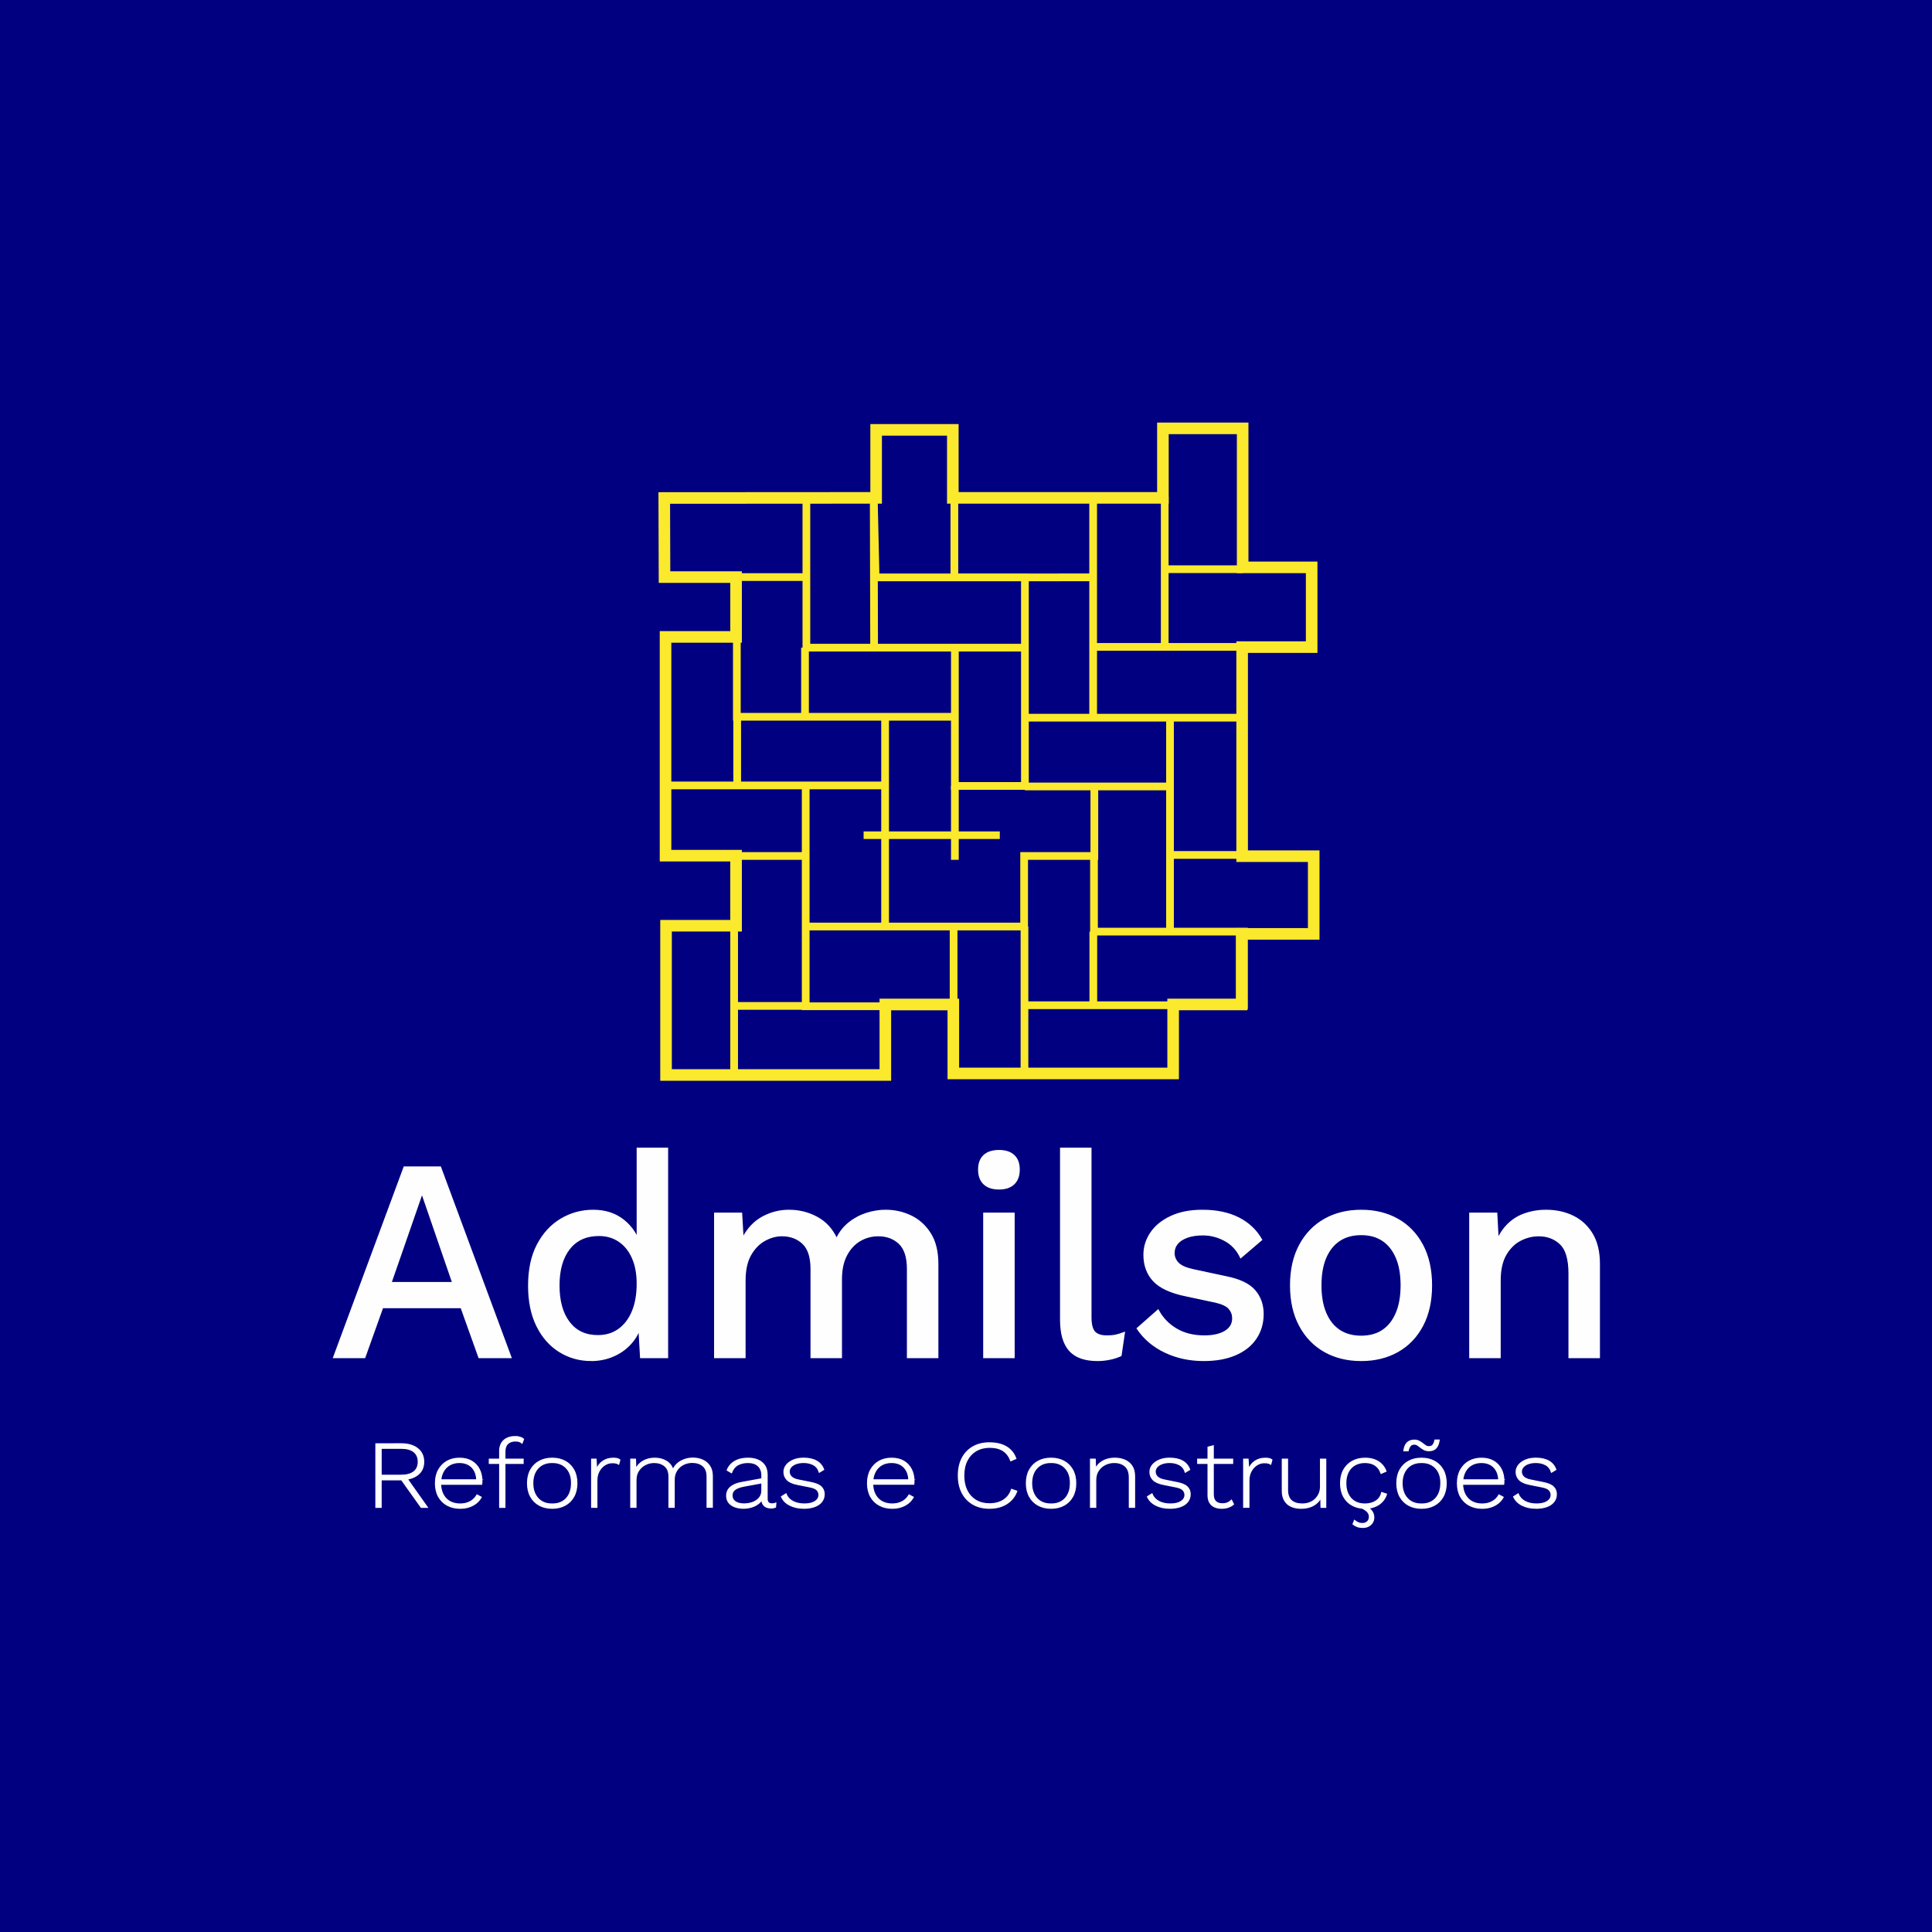 <?xml version="1.0" encoding="UTF-8" standalone="no"?>
<!-- Created with Inkscape (http://www.inkscape.org/) -->

<svg
   width="200mm"
   height="200mm"
   viewBox="0 0 200 200"
   version="1.1"
   id="SVGRoot"
   sodipodi:docname="sobre-section-img.svg"
   inkscape:version="1.1.1 (3bf5ae0d25, 2021-09-20)"
   xmlns:inkscape="http://www.inkscape.org/namespaces/inkscape"
   xmlns:sodipodi="http://sodipodi.sourceforge.net/DTD/sodipodi-0.dtd"
   xmlns="http://www.w3.org/2000/svg"
   xmlns:svg="http://www.w3.org/2000/svg">
  <rect x="0" y="0" width="200" height="200" fill="#808080" stroke="none"/>
  <sodipodi:namedview
     id="namedview344"
     pagecolor="#ffffff"
     bordercolor="#666666"
     borderopacity="1.0"
     inkscape:pageshadow="2"
     inkscape:pageopacity="0.0"
     inkscape:pagecheckerboard="0"
     inkscape:document-units="mm"
     showgrid="false"
     inkscape:zoom="0.82142635"
     inkscape:cx="452.2621"
     inkscape:cy="379.21842"
     inkscape:window-width="1600"
     inkscape:window-height="837"
     inkscape:window-x="-8"
     inkscape:window-y="-8"
     inkscape:window-maximized="1"
     inkscape:current-layer="layer1">
    <inkscape:grid
       type="xygrid"
       id="grid413" />
  </sodipodi:namedview>
  <defs
     id="defs339" />
  <g
     inkscape:label="Camada 1"
     inkscape:groupmode="layer"
     id="layer1">
    <rect
       class="fil0 str0"
       x="0.157"
       y="0.157"
       width="199.687"
       height="199.687"
       id="rect7"
       style="clip-rule:evenodd;fill:#000080;fill-rule:evenodd;stroke:#000080;stroke-width:0.313;stroke-miterlimit:22.926;image-rendering:optimizeQuality;shape-rendering:geometricPrecision;text-rendering:geometricPrecision" />
    <polygon
       class="fil1 str1"
       points="9608.74,7107.18 9142.41,7107.18 9142.41,7563.6 8699.23,7563.6 8699.23,8010.09 7277.08,8010.09 7277.08,7563.6 6837.21,7563.6 6837.21,8020.01 5418.37,8020.01 5418.37,7054.27 5871.47,7054.27 5871.47,6601.16 5415.06,6601.16 5415.06,5185.62 5871.47,5185.62 5871.47,4798.66 5408.45,4798.66 5406.79,4286.86 6777.68,4286.03 6777.68,3846.15 7273.77,3846.15 7273.77,4286.03 8633.08,4286.03 8633.08,3836.23 9149.02,3836.23 9149.02,4735.82 9595.51,4735.82 9595.51,5251.77 9145.71,5251.77 9145.71,6604.47 9608.74,6604.47 "
       id="polygon9"
       transform="matrix(0.016,0,0,0.016,-17.745,-17.038)"
       style="clip-rule:evenodd;fill:none;fill-rule:evenodd;stroke:#fae92d;stroke-width:75;stroke-miterlimit:22.926;image-rendering:optimizeQuality;shape-rendering:geometricPrecision;text-rendering:geometricPrecision" />
    <polyline
       class="fil1 str2"
       points="5868.3,4798.7 6326.36,4798.7 6326.36,4279.45 6326.36,5255.1 6764.58,5255.1 6762.07,4271.55 6774.1,4800.54 8181.76,4800.35 8181.76,4286.06 7283.83,4286.06 7283.83,4800.35 7740.24,4800.35 7740.24,6149.73 7287.13,6149.73 7287.13,5255.1 6764.58,5255.1 7740.24,5255.1 7740.24,5708.2 9152.46,5708.2 9152.46,5250.14 8181.76,5250.14 8181.76,5708.2 8181.76,4800.35 8181.76,5250.14 8644.79,5250.14 8644.79,4277.79 8644.79,4747.43 9149.15,4747.43 8644.79,4747.43 "
       id="polyline11"
       transform="matrix(0.016,0,0,0.016,-17.745,-17.038)"
       style="clip-rule:evenodd;fill:none;fill-rule:evenodd;stroke:#fae92d;stroke-width:50;stroke-miterlimit:22.926;image-rendering:optimizeQuality;shape-rendering:geometricPrecision;text-rendering:geometricPrecision" />
    <polyline
       class="fil1 str2"
       points="7287.13,5702.42 5876.48,5702.42 5876.48,4798.7 5876.48,5702.42 6317.46,5702.42 6317.46,5255.1 6317.46,5702.42 6835.6,5702.42 6835.6,7059.4 6343.91,7059.4 7735.19,7059.4 7735.19,6602.99 8189.4,6602.99 8189.4,6153.2 7740.24,6153.2 8678.88,6153.2 8678.88,5708.2 8678.88,7092.48 8678.88,6596.38 9135.29,6596.38 8678.88,6596.38 8678.88,7092.48 8187.19,7092.48 8187.19,6602.99 8187.19,7092.48 9128.68,7092.48 9157.34,7092.48 9157.34,7568.73 8696.52,7568.73 8182.79,7568.73 8182.79,7092.48 8182.79,7568.73 7737.4,7568.73 7737.4,7059.4 7737.4,8018.53 7278.78,8018.53 7278.78,7059.4 7278.78,7575.34 6321.87,7575.34 6321.87,7059.4 6359.35,7059.4 6321.87,7059.4 6321.87,6146.58 6835.6,6146.58 5417.86,6146.58 5878.68,6146.58 5878.68,5702.42 5878.68,6146.58 6321.87,6146.58 6321.87,6602.99 5858.84,6602.99 5858.84,7573.14 6321.87,7573.14 5858.84,7573.14 5858.84,8018.53 "
       id="polyline13"
       transform="matrix(0.016,0,0,0.016,-17.745,-17.038)"
       style="clip-rule:evenodd;fill:none;fill-rule:evenodd;stroke:#fae92d;stroke-width:50;stroke-miterlimit:22.926;image-rendering:optimizeQuality;shape-rendering:geometricPrecision;text-rendering:geometricPrecision" />
    <line
       class="fil1 str2"
       x1="103.5"
       y1="86.461"
       x2="89.4"
       y2="86.461"
       id="line15"
       style="clip-rule:evenodd;fill:none;fill-rule:evenodd;stroke:#fae92d;stroke-width:0.784;stroke-miterlimit:22.926;image-rendering:optimizeQuality;shape-rendering:geometricPrecision;text-rendering:geometricPrecision" />
    <polyline
       class="fil1 str2"
       points="7287.13,6149.73 7287.13,6602.99 7285.4,6602.99 "
       id="polyline17"
       transform="matrix(0.016,0,0,0.016,-17.745,-17.038)"
       style="clip-rule:evenodd;fill:none;fill-rule:evenodd;stroke:#fae92d;stroke-width:50;stroke-miterlimit:22.926;image-rendering:optimizeQuality;shape-rendering:geometricPrecision;text-rendering:geometricPrecision" />
    <path
       class="fil2 str3"
       d="m 52.903,140.539 h -3.317 l -1.849,-5.172 h -8.131 l -1.849,5.172 h -3.229 l 7.31,-19.731 h 3.757 z M 40.486,132.767 h 6.37 l -3.17,-9.208 z m 20.725,8.071 c -1.213,0 -2.314,-0.309 -3.302,-0.927 -0.988,-0.618 -1.766,-1.505 -2.334,-2.661 -0.568,-1.156 -0.851,-2.541 -0.851,-4.155 0,-1.674 0.303,-3.089 0.91,-4.245 0.607,-1.156 1.419,-2.038 2.436,-2.646 1.018,-0.608 2.133,-0.912 3.346,-0.912 1.253,0 2.309,0.349 3.17,1.046 0.861,0.698 1.438,1.604 1.732,2.72 l -0.352,0.329 v -10.523 h 3.141 v 21.674 h -2.789 l -0.235,-4.066 0.411,0.03 c -0.137,0.897 -0.46,1.669 -0.969,2.317 -0.509,0.648 -1.14,1.146 -1.893,1.495 -0.753,0.349 -1.561,0.523 -2.422,0.523 z m 0.675,-2.571 c 0.842,0 1.566,-0.219 2.172,-0.658 0.607,-0.438 1.076,-1.056 1.409,-1.853 0.333,-0.797 0.499,-1.754 0.499,-2.87 0,-1.036 -0.166,-1.928 -0.499,-2.675 -0.333,-0.747 -0.797,-1.32 -1.394,-1.719 -0.597,-0.399 -1.287,-0.598 -2.07,-0.598 -1.311,0 -2.329,0.458 -3.053,1.375 -0.724,0.917 -1.086,2.182 -1.086,3.797 0,1.614 0.352,2.885 1.057,3.812 0.705,0.927 1.693,1.39 2.965,1.39 z m 12.094,2.272 v -14.947 h 2.789 l 0.147,2.511 c 0.509,-0.957 1.189,-1.664 2.04,-2.123 0.851,-0.458 1.756,-0.688 2.715,-0.688 1.057,0 2.03,0.244 2.921,0.732 0.89,0.488 1.561,1.221 2.011,2.197 0.313,-0.658 0.743,-1.206 1.292,-1.644 0.548,-0.438 1.155,-0.762 1.82,-0.972 0.665,-0.209 1.321,-0.314 1.967,-0.314 0.939,0 1.82,0.199 2.642,0.598 0.822,0.399 1.487,1.006 1.996,1.824 0.509,0.817 0.763,1.863 0.763,3.139 v 9.686 h -3.141 v -9.178 c 0,-1.216 -0.284,-2.093 -0.851,-2.631 -0.567,-0.538 -1.292,-0.807 -2.172,-0.807 -0.685,0 -1.316,0.169 -1.893,0.508 -0.577,0.339 -1.042,0.842 -1.394,1.51 -0.352,0.668 -0.528,1.49 -0.528,2.466 v 8.131 h -3.141 v -9.178 c 0,-1.216 -0.284,-2.093 -0.851,-2.631 -0.567,-0.538 -1.292,-0.807 -2.172,-0.807 -0.587,0 -1.174,0.159 -1.761,0.478 -0.587,0.319 -1.076,0.817 -1.468,1.495 -0.391,0.678 -0.587,1.575 -0.587,2.691 v 7.952 z m 29.443,-17.459 c -0.685,0 -1.209,-0.174 -1.571,-0.523 -0.362,-0.349 -0.543,-0.842 -0.543,-1.48 0,-0.638 0.181,-1.126 0.543,-1.465 0.362,-0.339 0.886,-0.508 1.571,-0.508 0.665,0 1.179,0.169 1.541,0.508 0.362,0.339 0.543,0.827 0.543,1.465 0,0.638 -0.181,1.131 -0.543,1.48 -0.362,0.349 -0.876,0.523 -1.541,0.523 z m 1.556,2.511 v 14.947 h -3.141 v -14.947 z m 7.955,-6.726 v 17.488 c 0,0.737 0.127,1.246 0.382,1.525 0.254,0.279 0.675,0.419 1.262,0.419 0.352,0 0.651,-0.025 0.895,-0.075 0.245,-0.05 0.553,-0.144 0.925,-0.284 l -0.352,2.392 c -0.333,0.159 -0.714,0.284 -1.145,0.374 -0.431,0.09 -0.861,0.134 -1.292,0.134 -1.311,0 -2.275,-0.344 -2.891,-1.031 -0.616,-0.687 -0.924,-1.749 -0.924,-3.184 v -17.758 z m 11.683,21.973 c -1.468,0 -2.808,-0.289 -4.022,-0.867 -1.213,-0.578 -2.172,-1.395 -2.877,-2.451 l 2.172,-1.913 c 0.431,0.817 1.052,1.47 1.864,1.958 0.812,0.488 1.786,0.732 2.921,0.732 0.9,0 1.614,-0.159 2.143,-0.478 0.528,-0.319 0.793,-0.767 0.793,-1.345 0,-0.379 -0.122,-0.713 -0.367,-1.001 -0.245,-0.289 -0.709,-0.513 -1.394,-0.673 l -3.082,-0.658 c -1.566,-0.319 -2.681,-0.832 -3.347,-1.54 -0.665,-0.708 -0.998,-1.609 -0.998,-2.706 0,-0.817 0.235,-1.574 0.705,-2.272 0.47,-0.698 1.159,-1.261 2.07,-1.689 0.91,-0.429 2.001,-0.643 3.273,-0.643 1.468,0 2.72,0.264 3.758,0.792 1.037,0.528 1.83,1.281 2.378,2.257 l -2.172,1.854 c -0.372,-0.797 -0.92,-1.39 -1.644,-1.779 -0.724,-0.389 -1.477,-0.583 -2.26,-0.583 -0.626,0 -1.164,0.08 -1.615,0.239 -0.45,0.16 -0.793,0.379 -1.027,0.658 -0.235,0.279 -0.352,0.608 -0.352,0.987 0,0.399 0.147,0.747 0.44,1.046 0.293,0.299 0.822,0.528 1.585,0.688 l 3.346,0.717 c 1.409,0.279 2.402,0.752 2.98,1.42 0.577,0.668 0.866,1.48 0.866,2.436 0,0.957 -0.245,1.799 -0.734,2.526 -0.489,0.727 -1.194,1.29 -2.113,1.689 -0.92,0.399 -2.016,0.598 -3.288,0.598 z m 16.292,-15.545 c 1.429,0 2.691,0.309 3.787,0.927 1.096,0.618 1.952,1.51 2.569,2.675 0.616,1.166 0.925,2.556 0.925,4.17 0,1.614 -0.308,3.004 -0.925,4.17 -0.616,1.166 -1.473,2.058 -2.569,2.676 -1.096,0.618 -2.358,0.927 -3.787,0.927 -1.428,0 -2.691,-0.309 -3.787,-0.927 -1.096,-0.618 -1.957,-1.51 -2.583,-2.676 -0.626,-1.166 -0.939,-2.556 -0.939,-4.17 0,-1.614 0.313,-3.005 0.939,-4.17 0.626,-1.166 1.487,-2.058 2.583,-2.675 1.096,-0.618 2.358,-0.927 3.787,-0.927 z m 0,2.511 c -0.88,0 -1.629,0.204 -2.246,0.613 -0.616,0.408 -1.091,1.001 -1.424,1.779 -0.333,0.777 -0.499,1.734 -0.499,2.87 0,1.116 0.166,2.068 0.499,2.855 0.333,0.787 0.807,1.385 1.424,1.794 0.616,0.408 1.365,0.613 2.246,0.613 0.881,0 1.625,-0.204 2.231,-0.613 0.607,-0.409 1.076,-1.006 1.409,-1.794 0.333,-0.787 0.499,-1.739 0.499,-2.855 0,-1.136 -0.166,-2.093 -0.499,-2.87 -0.333,-0.777 -0.802,-1.37 -1.409,-1.779 -0.607,-0.409 -1.35,-0.613 -2.231,-0.613 z m 11.243,12.735 v -14.947 h 2.789 l 0.205,3.886 -0.411,-0.419 c 0.274,-0.857 0.67,-1.569 1.189,-2.137 0.519,-0.568 1.135,-0.982 1.849,-1.241 0.714,-0.259 1.473,-0.389 2.275,-0.389 1.037,0 1.972,0.204 2.803,0.613 0.832,0.409 1.492,1.021 1.981,1.838 0.489,0.817 0.734,1.854 0.734,3.109 v 9.686 h -3.141 v -8.699 c 0,-1.475 -0.298,-2.496 -0.895,-3.064 -0.597,-0.568 -1.345,-0.852 -2.246,-0.852 -0.646,0 -1.272,0.154 -1.879,0.463 -0.607,0.309 -1.111,0.802 -1.512,1.48 -0.401,0.678 -0.602,1.584 -0.602,2.72 v 7.952 z"
       id="path19"
       style="clip-rule:evenodd;fill:#fefefe;fill-rule:nonzero;stroke:#fefefe;stroke-width:0.119;stroke-miterlimit:22.926;image-rendering:optimizeQuality;shape-rendering:geometricPrecision;text-rendering:geometricPrecision" />
    <path
       class="fil2 str3"
       d="m 41.543,149.464 c 0.708,0 1.27,0.166 1.688,0.498 0.418,0.332 0.627,0.786 0.627,1.364 0,0.577 -0.211,1.027 -0.633,1.349 -0.422,0.322 -0.986,0.483 -1.694,0.483 l -0.054,0.03 h -2.026 v 2.847 h -0.536 v -6.569 z m -0.011,3.255 c 0.572,0 1.01,-0.119 1.313,-0.358 0.304,-0.239 0.456,-0.584 0.456,-1.035 0,-0.451 -0.152,-0.798 -0.456,-1.04 -0.304,-0.242 -0.741,-0.363 -1.313,-0.363 h -2.08 v 2.797 z m 0.418,0.09 2.283,3.225 h -0.632 l -2.101,-2.946 z m 5.682,3.324 c -0.493,0 -0.933,-0.103 -1.319,-0.309 -0.386,-0.206 -0.688,-0.503 -0.906,-0.891 -0.218,-0.388 -0.327,-0.851 -0.327,-1.388 0,-0.537 0.109,-1 0.327,-1.388 0.218,-0.388 0.513,-0.685 0.885,-0.891 0.372,-0.206 0.797,-0.308 1.276,-0.308 0.486,0 0.901,0.1 1.243,0.299 0.343,0.199 0.608,0.476 0.793,0.831 0.186,0.355 0.279,0.765 0.279,1.229 0,0.06 -0.002,0.118 -0.005,0.174 -0.003,0.057 -0.009,0.108 -0.016,0.154 h -4.449 v -0.448 h 4.213 l -0.268,0.07 c -0.007,-0.571 -0.17,-1.025 -0.488,-1.364 -0.318,-0.338 -0.756,-0.508 -1.313,-0.508 -0.386,0 -0.726,0.085 -1.018,0.254 -0.293,0.169 -0.522,0.415 -0.686,0.737 -0.164,0.322 -0.247,0.708 -0.247,1.16 0,0.445 0.084,0.83 0.252,1.155 0.168,0.325 0.404,0.572 0.708,0.742 0.304,0.169 0.656,0.254 1.056,0.254 0.414,0 0.77,-0.083 1.067,-0.249 0.297,-0.166 0.527,-0.395 0.692,-0.687 l 0.429,0.229 c -0.129,0.239 -0.3,0.443 -0.515,0.612 -0.214,0.169 -0.461,0.3 -0.74,0.393 -0.279,0.093 -0.586,0.139 -0.922,0.139 z m 5.693,-7.415 c 0.193,0 0.365,0.023 0.515,0.07 0.15,0.046 0.268,0.113 0.354,0.199 l -0.15,0.398 c -0.093,-0.08 -0.193,-0.136 -0.3,-0.169 -0.107,-0.033 -0.232,-0.05 -0.375,-0.05 -0.35,0 -0.622,0.093 -0.815,0.279 -0.193,0.186 -0.289,0.461 -0.289,0.826 v 0.786 0.179 4.798 h -0.536 v -5.813 c 0,-0.226 0.034,-0.431 0.102,-0.617 0.068,-0.186 0.17,-0.343 0.306,-0.473 0.136,-0.129 0.304,-0.231 0.504,-0.304 0.2,-0.073 0.429,-0.11 0.686,-0.11 z m 0.826,2.339 v 0.428 h -3.495 v -0.428 z m 3.013,-0.1 c 0.5,0 0.942,0.103 1.324,0.308 0.382,0.206 0.683,0.503 0.901,0.891 0.218,0.388 0.327,0.851 0.327,1.388 0,0.537 -0.109,1 -0.327,1.388 -0.218,0.388 -0.518,0.685 -0.901,0.891 -0.382,0.206 -0.824,0.309 -1.324,0.309 -0.5,0 -0.942,-0.103 -1.324,-0.309 -0.382,-0.206 -0.683,-0.503 -0.901,-0.891 -0.218,-0.388 -0.327,-0.851 -0.327,-1.388 0,-0.537 0.109,-1 0.327,-1.388 0.218,-0.388 0.518,-0.685 0.901,-0.891 0.382,-0.206 0.824,-0.308 1.324,-0.308 z m 0,0.438 c -0.407,-0.006 -0.761,0.076 -1.061,0.249 -0.3,0.173 -0.534,0.42 -0.702,0.742 -0.168,0.322 -0.252,0.708 -0.252,1.16 0,0.445 0.084,0.83 0.252,1.155 0.168,0.325 0.402,0.574 0.702,0.746 0.3,0.173 0.654,0.256 1.061,0.249 0.407,0.006 0.761,-0.076 1.061,-0.249 0.3,-0.172 0.532,-0.421 0.697,-0.746 0.164,-0.325 0.247,-0.71 0.247,-1.155 0.007,-0.451 -0.073,-0.838 -0.241,-1.16 -0.168,-0.322 -0.402,-0.569 -0.702,-0.742 -0.3,-0.172 -0.654,-0.255 -1.061,-0.249 z m 4.085,4.638 v -4.977 h 0.45 l 0.064,1.045 c 0.136,-0.352 0.354,-0.63 0.654,-0.836 0.3,-0.206 0.661,-0.308 1.083,-0.308 0.143,0 0.271,0.014 0.386,0.04 0.114,0.026 0.207,0.07 0.279,0.129 l -0.118,0.438 c -0.079,-0.046 -0.164,-0.083 -0.257,-0.109 -0.093,-0.026 -0.232,-0.04 -0.418,-0.04 -0.272,0 -0.529,0.078 -0.772,0.234 -0.243,0.156 -0.44,0.372 -0.59,0.647 -0.15,0.275 -0.225,0.592 -0.225,0.951 v 2.787 z m 4.052,0 v -4.977 h 0.482 l 0.032,1.035 c 0.157,-0.358 0.413,-0.637 0.766,-0.836 0.354,-0.199 0.749,-0.299 1.185,-0.299 0.464,0 0.866,0.103 1.206,0.308 0.34,0.206 0.574,0.508 0.702,0.906 0.093,-0.252 0.243,-0.469 0.45,-0.652 0.207,-0.182 0.45,-0.324 0.729,-0.423 0.279,-0.1 0.568,-0.149 0.868,-0.149 0.372,0 0.709,0.068 1.013,0.204 0.304,0.136 0.547,0.342 0.729,0.617 0.182,0.275 0.273,0.619 0.273,1.03 v 3.225 h -0.536 v -3.175 c 0,-0.491 -0.141,-0.858 -0.424,-1.1 -0.282,-0.242 -0.656,-0.363 -1.12,-0.363 -0.336,0 -0.647,0.075 -0.933,0.224 -0.286,0.149 -0.513,0.358 -0.681,0.627 -0.168,0.269 -0.252,0.579 -0.252,0.931 v 2.867 h -0.536 v -3.175 c 0,-0.491 -0.143,-0.858 -0.429,-1.1 -0.286,-0.242 -0.658,-0.363 -1.115,-0.363 -0.322,0 -0.625,0.073 -0.911,0.219 -0.286,0.146 -0.518,0.355 -0.697,0.627 -0.179,0.272 -0.268,0.597 -0.268,0.975 v 2.817 z m 13.572,-3.275 c 0,-0.431 -0.125,-0.766 -0.375,-1.005 -0.25,-0.239 -0.608,-0.358 -1.072,-0.358 -0.407,0 -0.758,0.081 -1.051,0.244 -0.293,0.163 -0.511,0.433 -0.654,0.811 l -0.44,-0.259 c 0.157,-0.392 0.42,-0.695 0.788,-0.911 0.368,-0.216 0.824,-0.324 1.367,-0.324 0.393,0 0.738,0.065 1.034,0.194 0.297,0.13 0.527,0.32 0.692,0.572 0.164,0.252 0.247,0.567 0.247,0.946 v 2.488 c 0,0.352 0.171,0.527 0.515,0.527 0.15,0 0.279,-0.023 0.386,-0.07 l -0.032,0.398 c -0.121,0.06 -0.279,0.09 -0.472,0.09 -0.164,0 -0.318,-0.03 -0.461,-0.09 -0.143,-0.06 -0.259,-0.159 -0.348,-0.299 -0.089,-0.139 -0.134,-0.329 -0.134,-0.567 v -0.269 l 0.15,-0.011 c -0.064,0.285 -0.205,0.523 -0.424,0.712 -0.218,0.189 -0.47,0.328 -0.756,0.418 -0.286,0.089 -0.572,0.134 -0.858,0.134 -0.336,0 -0.636,-0.05 -0.901,-0.149 -0.264,-0.1 -0.472,-0.244 -0.622,-0.433 -0.15,-0.189 -0.225,-0.423 -0.225,-0.702 0,-0.371 0.134,-0.672 0.402,-0.901 0.268,-0.229 0.645,-0.387 1.131,-0.473 l 2.219,-0.408 v 0.418 l -1.951,0.358 c -0.422,0.08 -0.736,0.196 -0.943,0.348 -0.207,0.153 -0.311,0.362 -0.311,0.627 0,0.272 0.111,0.486 0.332,0.642 0.221,0.156 0.536,0.234 0.943,0.234 0.207,0 0.418,-0.026 0.632,-0.08 0.214,-0.053 0.413,-0.138 0.595,-0.254 0.182,-0.116 0.327,-0.262 0.434,-0.438 0.107,-0.176 0.161,-0.39 0.161,-0.642 z m 4.353,3.374 c -0.543,0 -1.024,-0.103 -1.442,-0.309 -0.418,-0.206 -0.713,-0.501 -0.884,-0.886 l 0.461,-0.289 c 0.129,0.332 0.359,0.589 0.691,0.772 0.332,0.182 0.738,0.274 1.217,0.274 0.472,0 0.842,-0.086 1.11,-0.259 0.268,-0.173 0.402,-0.401 0.402,-0.687 0,-0.192 -0.066,-0.36 -0.198,-0.503 -0.132,-0.143 -0.381,-0.25 -0.745,-0.324 l -1.254,-0.249 c -0.515,-0.1 -0.881,-0.26 -1.099,-0.483 -0.218,-0.222 -0.327,-0.493 -0.327,-0.811 0,-0.265 0.086,-0.504 0.257,-0.717 0.171,-0.212 0.409,-0.383 0.713,-0.513 0.304,-0.129 0.659,-0.194 1.067,-0.194 0.536,0 0.979,0.098 1.329,0.294 0.35,0.196 0.597,0.489 0.74,0.881 l -0.45,0.269 c -0.107,-0.352 -0.306,-0.607 -0.595,-0.766 -0.29,-0.159 -0.631,-0.239 -1.024,-0.239 -0.3,0 -0.563,0.042 -0.788,0.124 -0.225,0.083 -0.4,0.196 -0.525,0.338 -0.125,0.143 -0.188,0.307 -0.188,0.493 0,0.192 0.071,0.367 0.214,0.523 0.143,0.156 0.397,0.27 0.761,0.343 l 1.286,0.259 c 0.508,0.1 0.861,0.251 1.061,0.453 0.2,0.202 0.3,0.453 0.3,0.751 0,0.299 -0.086,0.557 -0.257,0.776 -0.171,0.219 -0.415,0.387 -0.729,0.503 -0.315,0.116 -0.683,0.174 -1.104,0.174 z m 9.134,0 c -0.493,0 -0.933,-0.103 -1.319,-0.309 -0.386,-0.206 -0.688,-0.503 -0.906,-0.891 -0.218,-0.388 -0.327,-0.851 -0.327,-1.388 0,-0.537 0.109,-1 0.327,-1.388 0.218,-0.388 0.513,-0.685 0.885,-0.891 0.372,-0.206 0.797,-0.308 1.276,-0.308 0.486,0 0.9,0.1 1.243,0.299 0.343,0.199 0.608,0.476 0.793,0.831 0.186,0.355 0.279,0.765 0.279,1.229 0,0.06 -0.002,0.118 -0.006,0.174 -0.003,0.057 -0.009,0.108 -0.016,0.154 h -4.449 v -0.448 h 4.213 l -0.268,0.07 c -0.007,-0.571 -0.17,-1.025 -0.488,-1.364 -0.318,-0.338 -0.756,-0.508 -1.313,-0.508 -0.386,0 -0.726,0.085 -1.018,0.254 -0.293,0.169 -0.522,0.415 -0.686,0.737 -0.164,0.322 -0.247,0.708 -0.247,1.16 0,0.445 0.084,0.83 0.252,1.155 0.168,0.325 0.404,0.572 0.708,0.742 0.304,0.169 0.656,0.254 1.056,0.254 0.414,0 0.77,-0.083 1.067,-0.249 0.297,-0.166 0.527,-0.395 0.692,-0.687 l 0.429,0.229 c -0.129,0.239 -0.3,0.443 -0.515,0.612 -0.214,0.169 -0.461,0.3 -0.74,0.393 -0.279,0.093 -0.586,0.139 -0.922,0.139 z m 12.897,-1.762 c -0.136,0.365 -0.338,0.68 -0.606,0.946 -0.268,0.265 -0.59,0.468 -0.965,0.607 -0.375,0.14 -0.795,0.209 -1.26,0.209 -0.643,0 -1.206,-0.138 -1.688,-0.413 -0.482,-0.275 -0.858,-0.665 -1.126,-1.17 -0.268,-0.504 -0.402,-1.105 -0.402,-1.801 0,-0.697 0.132,-1.297 0.397,-1.802 0.264,-0.504 0.638,-0.894 1.12,-1.169 0.482,-0.275 1.045,-0.413 1.689,-0.413 0.479,0 0.899,0.061 1.26,0.184 0.361,0.123 0.666,0.305 0.916,0.547 0.25,0.242 0.44,0.539 0.568,0.891 l -0.525,0.229 c -0.164,-0.458 -0.425,-0.805 -0.783,-1.04 -0.357,-0.236 -0.825,-0.353 -1.404,-0.353 -0.529,0 -0.995,0.118 -1.399,0.353 -0.404,0.236 -0.718,0.571 -0.943,1.005 -0.225,0.435 -0.338,0.957 -0.338,1.568 0,0.604 0.111,1.125 0.332,1.563 0.221,0.438 0.532,0.775 0.933,1.01 0.4,0.236 0.865,0.353 1.394,0.353 0.572,0 1.058,-0.128 1.458,-0.383 0.4,-0.255 0.679,-0.625 0.836,-1.11 z m 3.549,-3.414 c 0.5,0 0.942,0.103 1.324,0.308 0.382,0.206 0.683,0.503 0.901,0.891 0.218,0.388 0.327,0.851 0.327,1.388 0,0.537 -0.109,1 -0.327,1.388 -0.218,0.388 -0.518,0.685 -0.901,0.891 -0.382,0.206 -0.824,0.309 -1.324,0.309 -0.5,0 -0.942,-0.103 -1.324,-0.309 -0.382,-0.206 -0.682,-0.503 -0.901,-0.891 -0.218,-0.388 -0.327,-0.851 -0.327,-1.388 0,-0.537 0.109,-1 0.327,-1.388 0.218,-0.388 0.518,-0.685 0.901,-0.891 0.382,-0.206 0.824,-0.308 1.324,-0.308 z m 0,0.438 c -0.407,-0.006 -0.761,0.076 -1.061,0.249 -0.3,0.173 -0.534,0.42 -0.702,0.742 -0.168,0.322 -0.252,0.708 -0.252,1.16 0,0.445 0.084,0.83 0.252,1.155 0.168,0.325 0.402,0.574 0.702,0.746 0.3,0.173 0.654,0.255 1.061,0.249 0.407,0.006 0.761,-0.076 1.061,-0.249 0.3,-0.172 0.532,-0.421 0.697,-0.746 0.164,-0.325 0.246,-0.71 0.246,-1.155 0.008,-0.451 -0.073,-0.838 -0.241,-1.16 -0.168,-0.322 -0.402,-0.569 -0.702,-0.742 -0.3,-0.172 -0.654,-0.255 -1.061,-0.249 z m 4.085,4.638 v -4.977 h 0.482 l 0.043,1.244 -0.086,-0.07 c 0.1,-0.272 0.25,-0.503 0.45,-0.692 0.2,-0.189 0.44,-0.334 0.718,-0.433 0.279,-0.1 0.579,-0.149 0.901,-0.149 0.4,0 0.754,0.07 1.061,0.209 0.307,0.139 0.548,0.345 0.724,0.617 0.175,0.272 0.263,0.614 0.263,1.025 v 3.225 h -0.536 v -3.066 c 0,-0.544 -0.145,-0.942 -0.434,-1.194 -0.289,-0.252 -0.666,-0.378 -1.131,-0.378 -0.336,0 -0.649,0.071 -0.938,0.214 -0.29,0.143 -0.525,0.35 -0.708,0.622 -0.182,0.272 -0.273,0.604 -0.273,0.995 v 2.807 z m 8.223,0.1 c -0.543,0 -1.024,-0.103 -1.442,-0.309 -0.418,-0.206 -0.713,-0.501 -0.884,-0.886 l 0.461,-0.289 c 0.129,0.332 0.359,0.589 0.691,0.772 0.332,0.182 0.738,0.274 1.217,0.274 0.472,0 0.842,-0.086 1.11,-0.259 0.268,-0.173 0.402,-0.401 0.402,-0.687 0,-0.192 -0.066,-0.36 -0.198,-0.503 -0.132,-0.143 -0.381,-0.25 -0.745,-0.324 l -1.254,-0.249 c -0.515,-0.1 -0.881,-0.26 -1.099,-0.483 -0.218,-0.222 -0.327,-0.493 -0.327,-0.811 0,-0.265 0.086,-0.504 0.257,-0.717 0.172,-0.212 0.409,-0.383 0.713,-0.513 0.304,-0.129 0.659,-0.194 1.067,-0.194 0.536,0 0.979,0.098 1.329,0.294 0.35,0.196 0.597,0.489 0.74,0.881 l -0.45,0.269 c -0.107,-0.352 -0.306,-0.607 -0.595,-0.766 -0.29,-0.159 -0.631,-0.239 -1.024,-0.239 -0.3,0 -0.563,0.042 -0.788,0.124 -0.225,0.083 -0.4,0.196 -0.525,0.338 -0.125,0.143 -0.188,0.307 -0.188,0.493 0,0.192 0.071,0.367 0.214,0.523 0.143,0.156 0.397,0.27 0.761,0.343 l 1.286,0.259 c 0.508,0.1 0.861,0.251 1.061,0.453 0.2,0.202 0.3,0.453 0.3,0.751 0,0.299 -0.086,0.557 -0.257,0.776 -0.172,0.219 -0.415,0.387 -0.729,0.503 -0.315,0.116 -0.683,0.174 -1.104,0.174 z m 4.481,-6.46 v 5.046 c 0,0.312 0.08,0.549 0.241,0.712 0.161,0.163 0.395,0.244 0.702,0.244 0.2,0 0.377,-0.032 0.531,-0.095 0.154,-0.063 0.291,-0.154 0.413,-0.274 l 0.204,0.408 c -0.136,0.126 -0.307,0.227 -0.515,0.304 -0.207,0.076 -0.44,0.114 -0.697,0.114 -0.279,0 -0.525,-0.048 -0.74,-0.144 -0.214,-0.096 -0.381,-0.244 -0.498,-0.443 -0.118,-0.199 -0.177,-0.451 -0.177,-0.756 v -4.977 z m 2.005,1.384 v 0.428 h -3.613 v -0.428 z m 1.147,4.977 v -4.977 h 0.45 l 0.065,1.045 c 0.136,-0.352 0.354,-0.63 0.654,-0.836 0.3,-0.206 0.661,-0.308 1.083,-0.308 0.143,0 0.271,0.014 0.386,0.04 0.114,0.026 0.207,0.07 0.279,0.129 l -0.118,0.438 c -0.079,-0.046 -0.164,-0.083 -0.257,-0.109 -0.093,-0.026 -0.232,-0.04 -0.418,-0.04 -0.272,0 -0.529,0.078 -0.772,0.234 -0.243,0.156 -0.44,0.372 -0.59,0.647 -0.15,0.275 -0.225,0.592 -0.225,0.95 v 2.787 z m 5.939,0.1 c -0.372,0 -0.704,-0.063 -0.997,-0.189 -0.293,-0.126 -0.524,-0.323 -0.691,-0.592 -0.168,-0.269 -0.252,-0.606 -0.252,-1.01 v -3.285 h 0.536 v 3.165 c 0,0.518 0.134,0.893 0.402,1.125 0.268,0.232 0.645,0.348 1.131,0.348 0.286,0 0.545,-0.046 0.777,-0.139 0.232,-0.093 0.431,-0.222 0.595,-0.388 0.164,-0.166 0.291,-0.355 0.381,-0.567 0.089,-0.212 0.134,-0.441 0.134,-0.687 v -2.857 h 0.536 v 4.977 h -0.483 l -0.021,-1.025 c -0.157,0.352 -0.414,0.627 -0.772,0.826 -0.357,0.199 -0.782,0.299 -1.276,0.299 z m 6.625,-5.176 c 0.364,0 0.69,0.053 0.975,0.159 0.286,0.106 0.529,0.259 0.729,0.458 0.2,0.199 0.354,0.441 0.461,0.727 L 142.971,152.52 c -0.114,-0.358 -0.313,-0.635 -0.595,-0.831 -0.282,-0.196 -0.642,-0.294 -1.077,-0.294 -0.393,0 -0.74,0.085 -1.04,0.254 -0.3,0.169 -0.532,0.415 -0.697,0.737 -0.164,0.322 -0.247,0.708 -0.247,1.16 0,0.445 0.082,0.83 0.247,1.155 0.164,0.325 0.393,0.572 0.686,0.742 0.293,0.169 0.64,0.254 1.04,0.254 0.3,0 0.574,-0.046 0.82,-0.139 0.247,-0.093 0.45,-0.229 0.611,-0.408 0.161,-0.179 0.266,-0.391 0.316,-0.637 l 0.493,0.159 c -0.093,0.305 -0.245,0.567 -0.456,0.786 -0.211,0.219 -0.466,0.387 -0.766,0.503 -0.3,0.116 -0.636,0.174 -1.008,0.174 -0.486,0 -0.92,-0.103 -1.303,-0.309 -0.382,-0.206 -0.681,-0.503 -0.895,-0.891 -0.214,-0.388 -0.322,-0.851 -0.322,-1.388 0,-0.537 0.109,-1 0.327,-1.388 0.218,-0.388 0.518,-0.685 0.9,-0.891 0.382,-0.206 0.817,-0.308 1.303,-0.308 z m -0.525,5.036 0.343,-0.129 c 0.4,0.146 0.681,0.32 0.842,0.523 0.161,0.202 0.241,0.436 0.241,0.702 0,0.292 -0.106,0.536 -0.316,0.732 -0.211,0.196 -0.481,0.294 -0.809,0.294 -0.221,0 -0.414,-0.03 -0.579,-0.09 -0.164,-0.06 -0.311,-0.146 -0.439,-0.259 l 0.15,-0.368 c 0.122,0.1 0.247,0.177 0.375,0.234 0.129,0.057 0.275,0.085 0.44,0.085 0.214,0 0.39,-0.063 0.525,-0.189 0.136,-0.126 0.204,-0.302 0.204,-0.527 0,-0.192 -0.07,-0.363 -0.209,-0.513 -0.139,-0.149 -0.395,-0.313 -0.766,-0.493 z m 6.368,-5.036 c 0.5,0 0.942,0.103 1.324,0.308 0.382,0.206 0.683,0.503 0.901,0.891 0.218,0.388 0.327,0.851 0.327,1.388 0,0.537 -0.109,1 -0.327,1.388 -0.218,0.388 -0.518,0.685 -0.901,0.891 -0.382,0.206 -0.824,0.309 -1.324,0.309 -0.5,0 -0.942,-0.103 -1.324,-0.309 -0.382,-0.206 -0.683,-0.503 -0.901,-0.891 -0.218,-0.388 -0.327,-0.851 -0.327,-1.388 0,-0.537 0.109,-1 0.327,-1.388 0.218,-0.388 0.518,-0.685 0.901,-0.891 0.382,-0.206 0.824,-0.308 1.324,-0.308 z m 0,0.438 c -0.407,-0.006 -0.761,0.076 -1.061,0.249 -0.3,0.173 -0.534,0.42 -0.702,0.742 -0.168,0.322 -0.252,0.708 -0.252,1.16 0,0.445 0.084,0.83 0.252,1.155 0.168,0.325 0.402,0.574 0.702,0.746 0.3,0.173 0.654,0.255 1.061,0.249 0.407,0.006 0.761,-0.076 1.061,-0.249 0.3,-0.172 0.532,-0.421 0.697,-0.746 0.164,-0.325 0.247,-0.71 0.247,-1.155 0.008,-0.451 -0.073,-0.838 -0.241,-1.16 -0.168,-0.322 -0.402,-0.569 -0.702,-0.742 -0.3,-0.172 -0.654,-0.255 -1.061,-0.249 z m 1.823,-2.319 c -0.029,0.239 -0.088,0.441 -0.177,0.607 -0.089,0.166 -0.205,0.289 -0.348,0.368 -0.143,0.08 -0.318,0.119 -0.525,0.119 -0.193,0 -0.357,-0.035 -0.493,-0.104 -0.136,-0.07 -0.257,-0.148 -0.365,-0.234 -0.107,-0.086 -0.213,-0.164 -0.316,-0.234 -0.104,-0.07 -0.22,-0.105 -0.348,-0.105 -0.186,0 -0.327,0.061 -0.424,0.184 -0.096,0.123 -0.17,0.29 -0.22,0.503 h -0.429 c 0.043,-0.365 0.155,-0.639 0.338,-0.821 0.182,-0.182 0.431,-0.274 0.745,-0.274 0.179,0 0.336,0.035 0.472,0.105 0.136,0.07 0.257,0.148 0.364,0.234 0.107,0.086 0.213,0.164 0.316,0.234 0.104,0.07 0.22,0.105 0.348,0.105 0.193,0 0.336,-0.06 0.429,-0.179 0.093,-0.119 0.161,-0.289 0.204,-0.508 z m 4.449,7.057 c -0.493,0 -0.933,-0.103 -1.319,-0.309 -0.386,-0.206 -0.688,-0.503 -0.906,-0.891 -0.218,-0.388 -0.327,-0.851 -0.327,-1.388 0,-0.537 0.109,-1 0.327,-1.388 0.218,-0.388 0.513,-0.685 0.885,-0.891 0.372,-0.206 0.797,-0.308 1.276,-0.308 0.486,0 0.901,0.1 1.244,0.299 0.343,0.199 0.607,0.476 0.793,0.831 0.186,0.355 0.279,0.765 0.279,1.229 0,0.06 -0.002,0.118 -0.006,0.174 -0.003,0.057 -0.009,0.108 -0.016,0.154 h -4.449 v -0.448 h 4.213 l -0.268,0.07 c -0.008,-0.571 -0.17,-1.025 -0.488,-1.364 -0.318,-0.338 -0.756,-0.508 -1.313,-0.508 -0.386,0 -0.725,0.085 -1.018,0.254 -0.293,0.169 -0.522,0.415 -0.686,0.737 -0.165,0.322 -0.247,0.708 -0.247,1.16 0,0.445 0.084,0.83 0.252,1.155 0.168,0.325 0.404,0.572 0.708,0.742 0.304,0.169 0.656,0.254 1.056,0.254 0.414,0 0.77,-0.083 1.067,-0.249 0.297,-0.166 0.527,-0.395 0.692,-0.687 l 0.429,0.229 c -0.129,0.239 -0.3,0.443 -0.515,0.612 -0.214,0.169 -0.461,0.3 -0.74,0.393 -0.279,0.093 -0.586,0.139 -0.922,0.139 z m 5.596,0 c -0.543,0 -1.024,-0.103 -1.442,-0.309 -0.418,-0.206 -0.713,-0.501 -0.884,-0.886 l 0.461,-0.289 c 0.129,0.332 0.359,0.589 0.691,0.772 0.332,0.182 0.738,0.274 1.217,0.274 0.472,0 0.842,-0.086 1.109,-0.259 0.268,-0.173 0.402,-0.401 0.402,-0.687 0,-0.192 -0.066,-0.36 -0.198,-0.503 -0.132,-0.143 -0.38,-0.25 -0.745,-0.324 l -1.254,-0.249 c -0.515,-0.1 -0.881,-0.26 -1.099,-0.483 -0.218,-0.222 -0.327,-0.493 -0.327,-0.811 0,-0.265 0.086,-0.504 0.257,-0.717 0.171,-0.212 0.409,-0.383 0.713,-0.513 0.304,-0.129 0.659,-0.194 1.067,-0.194 0.536,0 0.979,0.098 1.329,0.294 0.35,0.196 0.597,0.489 0.74,0.881 l -0.45,0.269 c -0.107,-0.352 -0.306,-0.607 -0.595,-0.766 -0.29,-0.159 -0.631,-0.239 -1.024,-0.239 -0.3,0 -0.563,0.042 -0.788,0.124 -0.225,0.083 -0.4,0.196 -0.525,0.338 -0.125,0.143 -0.188,0.307 -0.188,0.493 0,0.192 0.071,0.367 0.214,0.523 0.143,0.156 0.397,0.27 0.761,0.343 l 1.286,0.259 c 0.508,0.1 0.861,0.251 1.061,0.453 0.2,0.202 0.3,0.453 0.3,0.751 0,0.299 -0.086,0.557 -0.257,0.776 -0.171,0.219 -0.415,0.387 -0.729,0.503 -0.314,0.116 -0.682,0.174 -1.104,0.174 z"
       id="path21"
       style="clip-rule:evenodd;fill:#fefefe;fill-rule:nonzero;stroke:#fefefe;stroke-width:0.119;stroke-miterlimit:22.926;image-rendering:optimizeQuality;shape-rendering:geometricPrecision;text-rendering:geometricPrecision" />
  </g>
</svg>
